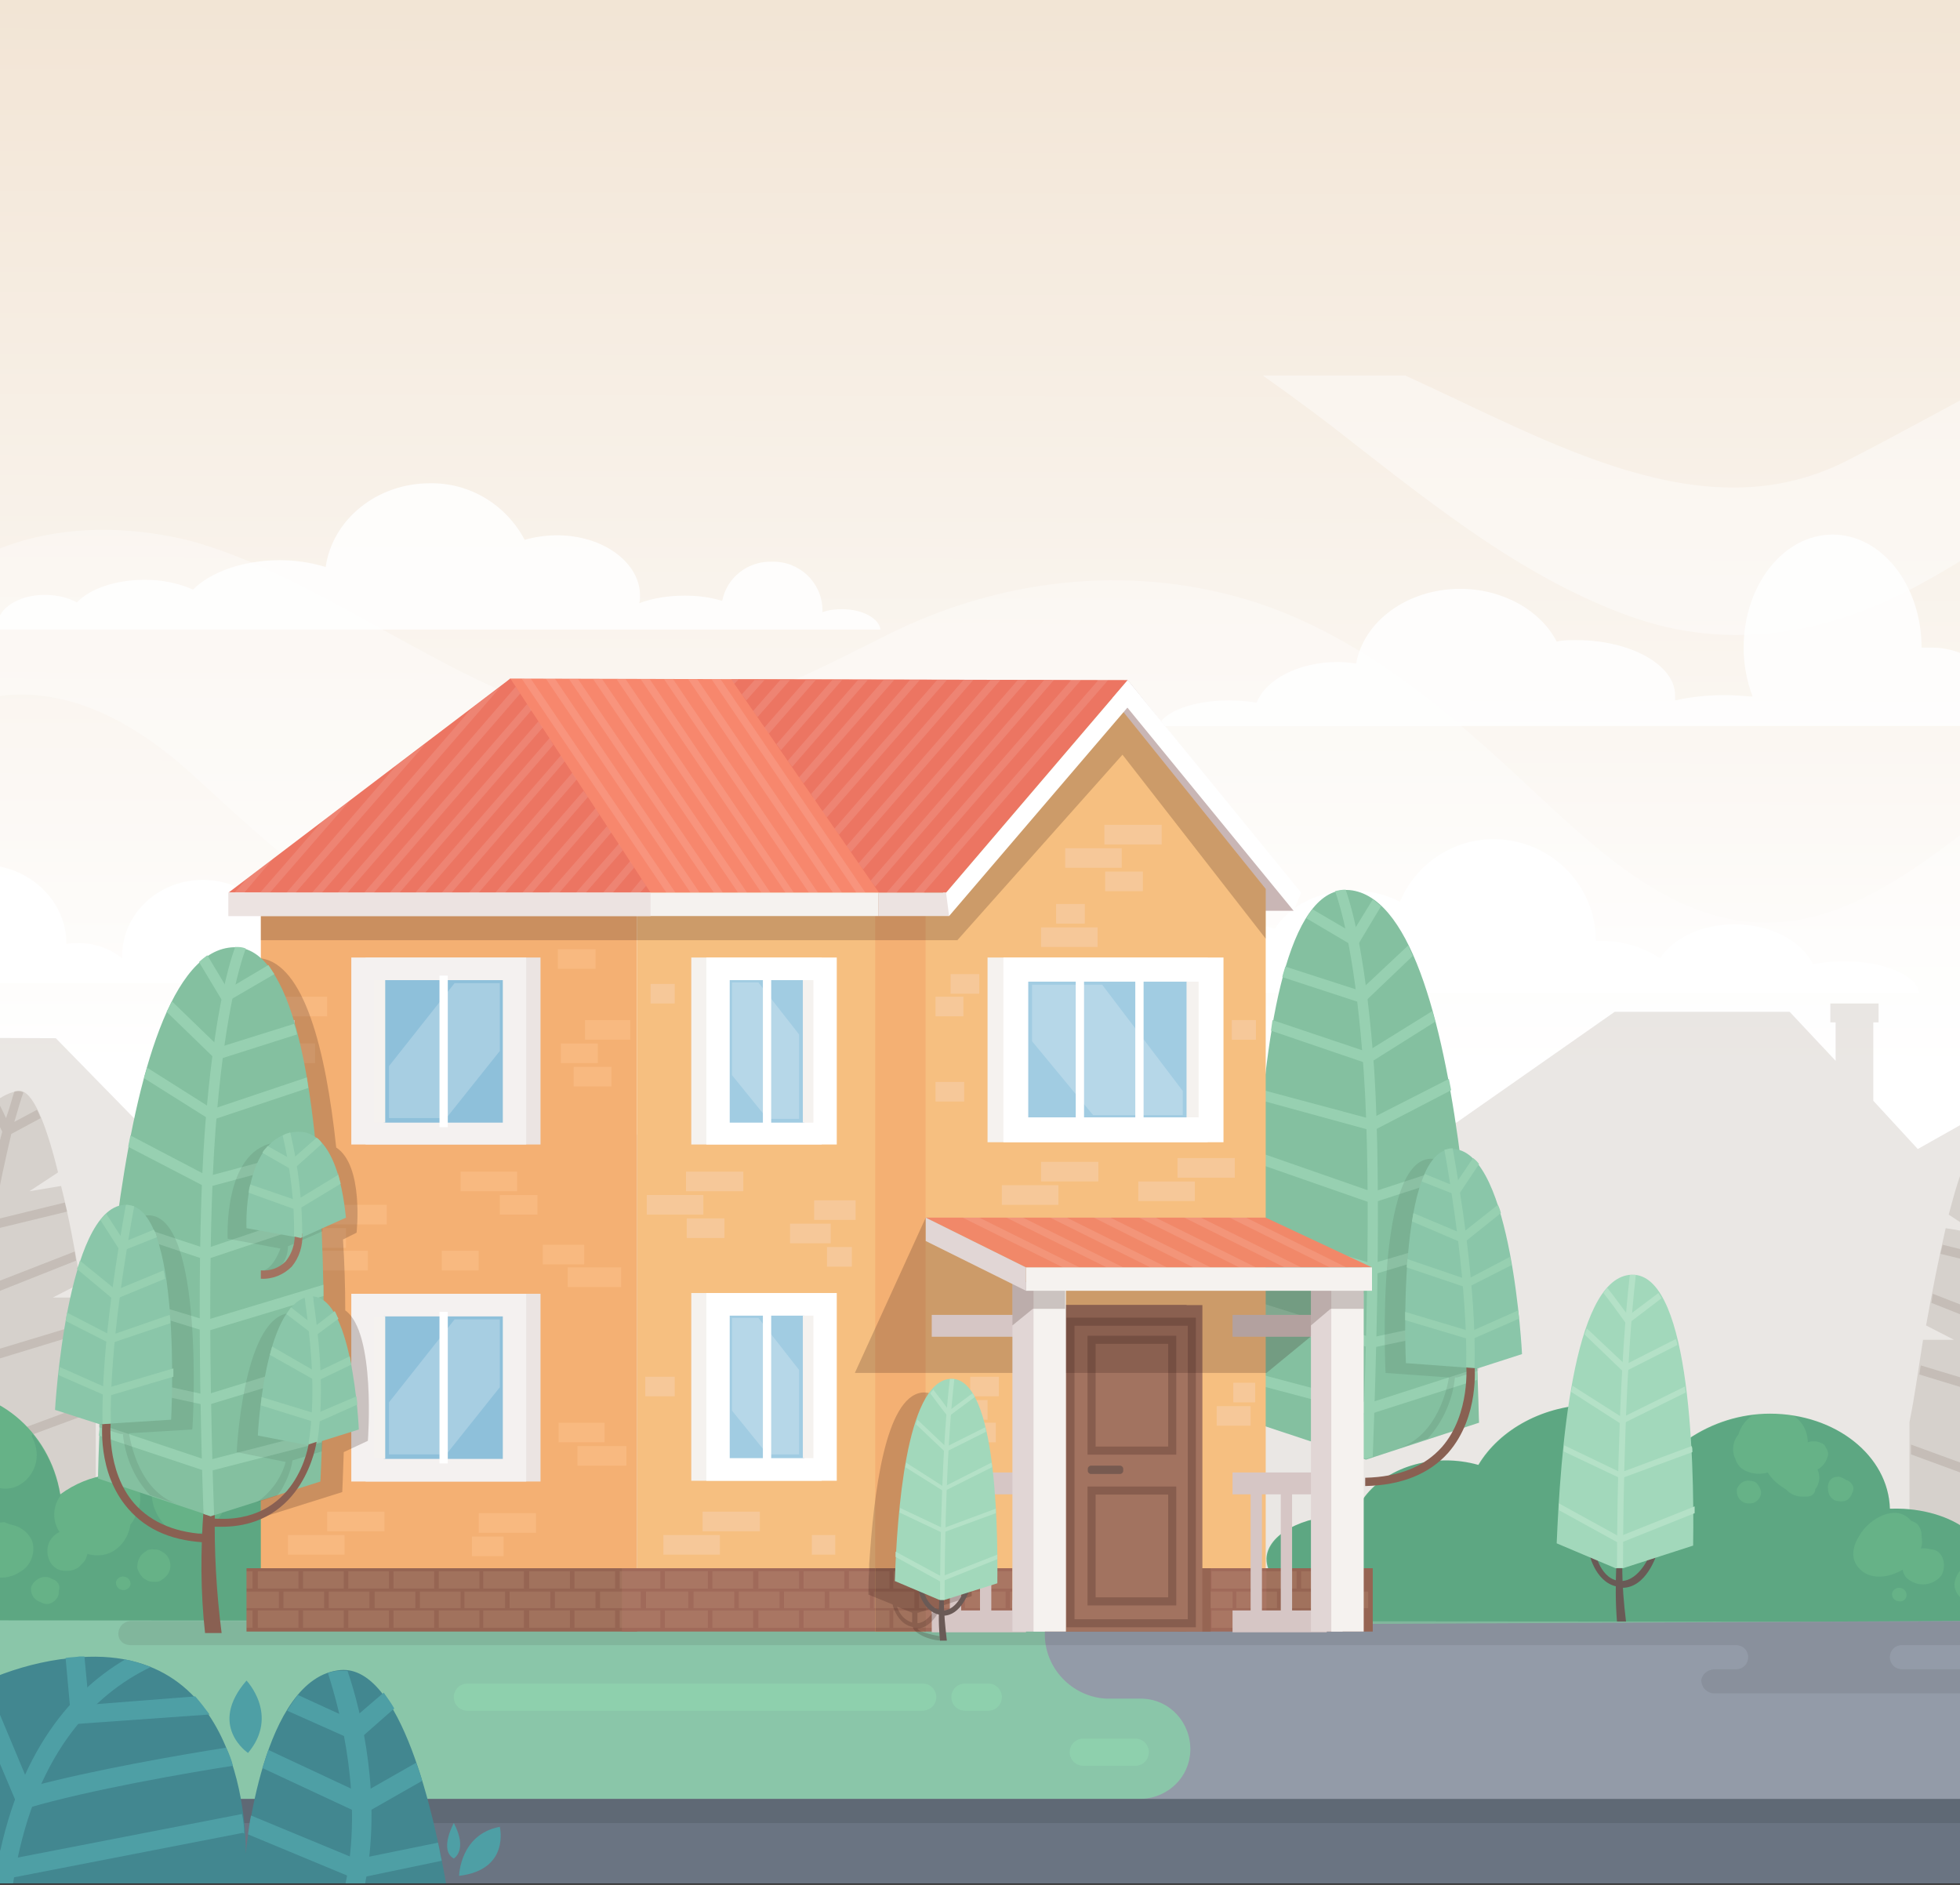 <?xml version="1.0" encoding="utf-8"?>
<!-- Generator: Adobe Illustrator 24.3.0, SVG Export Plug-In . SVG Version: 6.00 Build 0)  -->
<svg version="1.1" id="Layer_5" xmlns="http://www.w3.org/2000/svg" xmlns:xlink="http://www.w3.org/1999/xlink" x="0px" y="0px"
	 viewBox="0 0 260 250" style="enable-background:new 0 0 260 250;" xml:space="preserve">
<rect x="0" y="0" width="260" height="250" fill="#333333" stroke="none"/>
<style type="text/css">
	.st0{clip-path:url(#SVGID_2_);}
	.st1{fill:url(#SVGID_3_);}
	.st2{opacity:0.33;fill:#FFFFFF;enable-background:new    ;}
	.st3{opacity:0.4;fill:#FFFFFF;enable-background:new    ;}
	.st4{opacity:0.11;}
	.st5{fill:#3F210D;}
	.st6{opacity:0.11;fill:#3F210D;enable-background:new    ;}
	.st7{fill:#66B287;}
	.st8{opacity:0.11;fill:#155A5E;enable-background:new    ;}
	.st9{opacity:0.93;fill:#FFFFFF;enable-background:new    ;}
	.st10{opacity:0.83;fill:#FFFFFF;enable-background:new    ;}
	.st11{fill:#84C0A0;}
	.st12{fill:#97D0B1;}
	.st13{opacity:8.000000e-02;enable-background:new    ;}
	.st14{fill:#896052;}
	.st15{fill:#8AC6A9;}
	.st16{fill:#6A5A56;}
	.st17{fill:#A2D8BB;}
	.st18{fill:#B4E1C7;}
	.st19{fill:#939BA8;}
	.st20{fill:#5F6975;}
	.st21{fill:#6A7482;}
	.st22{fill:#C9B6B5;}
	.st23{fill:#3A3A3A;}
	.st24{fill:#F4B073;}
	.st25{fill:#F6BF80;}
	.st26{fill:#966553;}
	.st27{fill:#A06A5A;}
	.st28{fill:#F7876D;}
	.st29{fill:#EC7562;}
	.st30{fill:#936757;}
	.st31{fill:#A27360;}
	.st32{fill:#A27360;stroke:#875D4E;stroke-width:1.07;stroke-miterlimit:10;}
	.st33{fill:#775A50;}
	.st34{fill:#D6C6C5;}
	.st35{opacity:0.22;fill:#3A1D19;enable-background:new    ;}
	.st36{fill:#F5D7B0;}
	.st37{fill:#FFFFFF;}
	.st38{fill:#E1D6D5;}
	.st39{fill:#F18869;}
	.st40{fill:#F5F2EF;}
	.st41{fill:#ECE3E1;}
	.st42{fill:#A1CCE2;}
	.st43{fill:#EBE4E2;}
	.st44{fill:#F4F1F0;}
	.st45{fill:#8EC0DA;}
	.st46{opacity:0.11;fill:#FFFFFF;enable-background:new    ;}
	.st47{opacity:0.22;fill:#FFFFFF;enable-background:new    ;}
	.st48{fill:#F6C899;}
	.st49{fill:#F8B980;}
	.st50{fill:#ECE1D3;}
	.st51{opacity:0.23;fill:#3A1B08;enable-background:new    ;}
	.st52{fill:#428790;}
	.st53{fill:#4E9FA5;}
	.st54{fill:#8ED0AD;}
</style>
<g>
	<defs>
		<rect id="SVGID_1_" x="0" y="-0.2" width="260" height="250"/>
	</defs>
	<clipPath id="SVGID_2_">
		<use xlink:href="#SVGID_1_"  style="overflow:visible;"/>
	</clipPath>
	<g class="st0">
		
			<linearGradient id="SVGID_3_" gradientUnits="userSpaceOnUse" x1="151.136" y1="110.49" x2="151.556" y2="315.26" gradientTransform="matrix(1 0 0 -1 0 252)">
			<stop  offset="0" style="stop-color:#FFFFFF"/>
			<stop  offset="1" style="stop-color:#ECD9C2"/>
		</linearGradient>
		<rect x="-20.5" class="st1" width="343.3" height="250"/>
		<path class="st2" d="M312.8,85.7c-3.5-0.2-7.1,0.1-10.6,0.9c-4,0.9-7.9,2.3-11.6,4.1c-7.9,3.7-15.7,9.2-23.5,14.8
			c-6.9,4.9-13.4,10.7-21.2,14.2c-20.3,9.2-34-7.3-47.7-19.6c-9.7-8.7-20.2-16.8-32.9-20.6c-15.9-4.7-32.8-2.7-47.6,4.7
			c-11.2,5.6-24.1,12.6-37,11.3c-9.9-1-18.8-5.9-27.4-10.6c-9-4.9-17.9-10.3-27.8-13.1C16.1,69.4,5.7,69.6-3,74.1l-0.9,0.4L-4.7,75
			c-0.6,0.3-1.1,0.7-1.6,1c-5.7,3.9-10.4,9.2-13.5,15.4c-0.2,0.5-0.5,0.9-0.7,1.3v11.9c0.8-0.8,1.6-1.6,2.6-2.5
			c1.8-1.6,3.6-3.2,5.6-4.6c13.4-9.8,26.5-5.1,37.9,5.3c10.1,9.3,20.3,18.5,32.6,24.9c22.8,11.7,49.2,7.4,71-3.8
			c7.2-3.7,15-7.7,23.3-6.2s15.4,7.6,22,12.8l7.5,5.9c2.6,2,5.4,4.1,8.4,6.1c3.1,2.1,6.3,4.1,9.6,5.8c1.7,0.9,3.5,1.8,5.4,2.6
			c27.5,11.6,53.4-3.3,71.6-23.8c1.7-1.9,3.3-3.9,4.9-5.7l4.5-5.4c1.5-1.7,2.9-3.4,4.2-4.9s2.7-3.1,4-4.5s2.6-2.7,3.9-3.9
			s2.6-2.3,3.9-3.3c1.2-1,2.5-1.9,3.8-2.7c1.2-0.8,2.4-1.4,3.7-2.1c1.2-0.6,2.4-1,3.6-1.4c3-0.9,6.1-1.4,9.2-1.4V88
			c-0.6-0.2-1.2-0.5-1.8-0.7C318.4,86.4,315.6,85.9,312.8,85.7z"/>
		<path class="st3" d="M216.1,81.7c13.5,4.9,27.2,2.3,39.5-4.7c1.3-0.7,2.6-1.5,3.8-2.2c12.4-7.6,23.8-16.8,35.7-25.1h-28.7
			l-2.2,1.2c-6.5,3.4-12.9,7-19.4,10.3c-18.9,9.5-39.1-2.6-58.4-11.4h-18.9c4.1,2.9,8.2,5.9,12.2,9.1
			C190.9,67.6,202.5,76.8,216.1,81.7z"/>
		<g class="st4">
			<path class="st5" d="M301.9,146.4l-5.2-5.1h-22.6l-19.7,11.1l-5.9-6.4v-10.4h0.7v-2.5h-6.4v2.5h0.7v5.1l-6.1-6.5h-23.2l-21,14.7
				l-172.4,2.5L7.4,137.7l-27.9-0.1V250h343.3V127c-5.2-0.3-11.9-0.4-11.9-0.4L301.9,146.4z"/>
		</g>
		<path class="st6" d="M7,172.1l3.7-1.9c-0.8-4.6-1.6-9-2.6-12.9l-4.2,0.7l3.8-2.5c-1.6-6.5-3.4-11-5.2-10.8s-3.8,1.6-5.5,3.8
			l0.6,2.3l-1.6-0.8c-2.2,3.7-3.9,7.7-5.2,11.8l1.9,1.7h-2.4c-0.8,2.5-1.5,5.2-2.2,7.9l4.1,1.6l-4.7,0.9c-1,4-1.8,7.9-2.5,11.5
			l4.4,0.9l-4.8,1c-1.3,7.1-2,12.2-2,12.2l16.9,2.9l13.2-1.8V183c-0.7-3.5-1.1-7.2-1.7-10.9H7z"/>
		<path class="st6" d="M-2.4,180.9l14.1-4.3c-0.1-0.4-0.1-0.8-0.2-1.2l-13.9,4.2c0-2.7,0.2-5.2,0.4-7.6l12.1-4.8
			c-0.1-0.4-0.1-0.8-0.2-1.2l-11.8,4.6c0.2-2.7,0.5-5.2,0.9-7.5l9.9-2.4c-0.1-0.4-0.2-0.8-0.3-1.2l-9.4,2.3
			c0.7-4.6,1.6-8.4,2.3-11.4l3.9-2.1c-0.2-0.4-0.3-0.8-0.5-1.1l-3,1.6c0.5-1.7,0.9-3.1,1.2-3.9c-0.2-0.1-0.5-0.2-0.7-0.2
			c-0.2,0-0.4,0-0.5,0.1c-0.3,0.9-0.6,2.1-1.1,3.5c-0.4-0.9-0.9-1.8-1.2-2.5c-0.4,0.3-0.7,0.5-1,0.8c0.3,0.7,0.9,1.9,1.7,3.5
			c-0.8,2.9-1.6,6.6-2.3,11l-4.6-6c-0.2,0.4-0.4,0.9-0.6,1.3l4.9,6.4c-0.3,2.4-0.7,4.9-0.9,7.6l-7.1-5.1c-0.1,0.4-0.2,0.8-0.4,1.3
			l7.4,5.3c-0.2,2.5-0.3,5.1-0.4,7.8l-9.5-3.2c-0.1,0.4-0.2,0.8-0.3,1.2l9.8,3.3c0,3.4,0.1,6.9,0.3,10.6l-12.6-1.6
			c-0.1,0.4-0.1,0.8-0.2,1.2l12.9,1.6c0.2,2.6,0.5,5.2,0.9,7.9l1.2-0.2c-0.4-2.7-0.6-5.3-0.8-7.9l14.6-5.4v-1.3L-2,191.3
			C-2.2,187.7-2.4,184.2-2.4,180.9z"/>
		<path class="st6" d="M276.9,191.9l4.4-0.9c-0.7-3.6-1.5-7.5-2.5-11.5l-4.7-0.9l4.1-1.6c-0.7-2.6-1.4-5.4-2.2-7.9h-2.5l1.9-1.7
			c-1.3-4.1-3-8.1-5.2-11.8l-1.6,0.9l0.6-2.3c-1.7-2.3-3.5-3.7-5.4-3.9s-3.6,4.3-5.3,10.8l3.8,2.5l-4.2-0.7
			c-0.9,3.9-1.8,8.4-2.6,12.9l3.7,1.9h-4.1c-0.6,3.7-1.1,7.5-1.8,10.9v17.4l13.3,1.9l17-2.9c0,0-0.7-5.1-2-12.2L276.9,191.9z"/>
		<path class="st6" d="M269.5,197.2c0.3-3.7,0.4-7.2,0.4-10.6l9.8-3.3c-0.1-0.4-0.2-0.8-0.3-1.2l-9.5,3.2c-0.1-2.7-0.2-5.3-0.4-7.8
			l7.4-5.3c-0.1-0.4-0.2-0.8-0.4-1.3l-7.1,5.1c-0.2-2.7-0.5-5.2-0.9-7.6l4.9-6.4c-0.2-0.4-0.4-0.9-0.5-1.3l-4.6,6
			c-0.7-4.4-1.5-8.1-2.3-11c0.8-1.6,1.3-2.7,1.7-3.5c-0.3-0.3-0.6-0.6-1-0.8c-0.3,0.6-0.7,1.5-1.2,2.5c-0.4-1.5-0.8-2.7-1.1-3.5
			c-0.2,0-0.4-0.1-0.5-0.1c-0.3,0-0.5,0-0.7,0.2c0.3,0.9,0.7,2.2,1.2,3.9l-3-1.6c-0.2,0.3-0.3,0.7-0.5,1.1l3.9,2.1
			c0.8,3,1.6,6.8,2.3,11.4l-9.4-2.3l-0.3,1.2l9.9,2.4c0.3,2.3,0.6,4.8,0.9,7.5l-11.8-4.6c-0.1,0.4-0.1,0.8-0.2,1.2l12.1,4.8
			c0.2,2.4,0.3,5,0.4,7.7l-13.9-4.2c-0.1,0.4-0.1,0.8-0.2,1.2l14.1,4.3c0,3.3-0.2,6.8-0.4,10.4l-14.8-5.4v1.3l14.7,5.4
			c-0.2,2.6-0.4,5.2-0.8,7.9l1.2,0.2c0.4-2.7,0.7-5.3,0.9-7.9l12.9-1.6c-0.1-0.4-0.1-0.8-0.2-1.2L269.5,197.2z"/>
		<path class="st7" d="M279.1,183c-10.2,0-18.7,7-18.9,15.5c0,1.5,0.2,3,0.7,4.4c-2.2-1.7-5.8-2.9-9.9-2.8h-0.3
			c-0.2-7-7.2-12.6-15.9-12.6c-3.9,0-7.7,1.2-10.9,3.4c-3.4-3.1-7.8-4.7-12.4-4.6c-6.7,0-12.6,3.3-15.4,8c-1.4-0.4-2.9-0.6-4.3-0.6
			c-5.8,0-10.7,3.1-12.1,7.3c-0.4,0-0.8-0.1-1.3,0c-5.7,0-10.3,2.6-10.4,5.7c-0.1,3.8,6.6,7.7,9.6,8.8c3,0.9,6.1,1.3,9.1,1.4
			c19.8,1.1,39.6,1.9,59.5,2.5c8.9,0.2,17.7,0.4,26.6,0.6l21.2,0.4v-30.8C290.3,185.2,284.8,182.9,279.1,183z"/>
		<path class="st8" d="M279.1,183c-10.2,0-18.7,7-18.9,15.5c0,1.5,0.2,3,0.7,4.4c-2.2-1.7-5.8-2.9-9.9-2.8h-0.3
			c-0.2-6.2-5.6-11.2-12.8-12.3c1.2,0.7,1.9,2.1,1.9,3.5c0.6-0.2,1.2-0.2,1.8,0.1c0.3,0.1,0.5,0.3,0.6,0.6c0.3,0.4,0.4,0.9,0.2,1.3
			c-0.2,0.7-0.7,1.3-1.3,1.6c0.2,0.5,0.3,1,0.2,1.5c-0.1,0.4-0.2,0.8-0.5,1.1c0,0.4-0.2,0.7-0.6,0.9c-0.3,0.1-0.5,0.1-0.8,0.1
			c-0.1,0-0.2,0-0.3,0c-0.8,0-1.6-0.3-2.1-0.9c-1-0.6-1.9-1.3-2.5-2.3c-1,0.3-2,0.2-2.9-0.2c-0.7-0.3-1.2-0.9-1.4-1.6
			c-0.4-0.8-0.4-1.8,0-2.6c0.1-0.2,0.2-0.4,0.4-0.6c0.3-1.1,1-2,1.9-2.6c-3.1,0.4-6,1.5-8.5,3.2c-3.4-3.1-7.8-4.7-12.4-4.6
			c-6.7,0-12.6,3.3-15.4,8c-1.4-0.4-2.9-0.6-4.3-0.6c-5.8,0-10.7,3.1-12.1,7.3c-0.4,0-0.8-0.1-1.3,0c-5.7,0-10.3,2.6-10.4,5.7
			c-0.1,3.8,6.6,7.7,9.6,8.8c3,0.9,6.1,1.3,9.1,1.4c19.8,1.1,39.6,1.9,59.5,2.5c8.9,0.2,17.7,0.4,26.6,0.6l21.2,0.4v-30.8
			C290.3,185.2,284.8,182.9,279.1,183z M231.8,199.4c-0.9-0.1-1.5-0.9-1.4-1.8c0-0.1,0-0.2,0.1-0.3c0.3-0.6,0.9-1,1.6-0.9
			c0.3,0,0.7,0.1,0.9,0.3c0.3,0.3,0.5,0.7,0.6,1.1c0.1,0.8-0.6,1.6-1.4,1.6C232,199.4,231.9,199.4,231.8,199.4L231.8,199.4z
			 M282,187c0.1-0.3,0.3-0.5,0.5-0.7c0.9-0.5,2-0.3,2.6,0.6c0.1,0.1,0.1,0.3,0.2,0.4l0.1,0.4c0.9-0.7,2-1,3.1-0.8
			c0.9,0.2,1.6,0.8,1.8,1.7c1.1,1.7,0.7,4-0.9,5.2c-2.3,1.8-6.3,0.4-6.2-2.7c0-0.2,0-0.4,0.1-0.6c-0.7,0-1.4-0.4-1.8-0.9
			C281,188.7,281.2,187.6,282,187L282,187z M267,188.2c1.8-2,5.5-2.7,7.6-1.1c3.2,1.6,3.7,4.7,2.6,7.6l0-0.1c0.8-0.7,2-0.9,3-0.5
			c0.3,0.1,0.5,0.3,0.7,0.5l0.2,0.1c2.3,1.8,0.4,5-2,5.5c-1.5,0.3-3-0.6-3.3-2.1c-0.1-0.3-0.1-0.6-0.1-0.9c-2.2,2.7-5.7,4.2-9,1.8
			C263.3,196.6,264.5,191,267,188.2L267,188.2z M245.7,198c-0.1,0.3-0.2,0.5-0.4,0.7l0,0c-0.3,0.4-0.9,0.5-1.4,0.4
			c-0.3,0-0.6-0.1-0.8-0.3c-0.4-0.3-0.6-0.8-0.6-1.3c-0.1-0.5,0.1-1.1,0.5-1.4c0.3-0.2,0.8-0.3,1.1-0.2c0.3,0.1,0.5,0.2,0.8,0.4
			c0.4,0.1,0.7,0.4,0.9,0.8C245.9,197.3,245.9,197.7,245.7,198L245.7,198z M252.1,212.4L252.1,212.4c-0.6,0-1-0.3-1.1-0.8
			c-0.1-0.5,0.3-0.9,0.8-1c0,0,0,0,0,0h0.1c0.5,0,0.9,0.3,1,0.8C253,211.9,252.6,212.4,252.1,212.4
			C252.1,212.4,252.1,212.4,252.1,212.4L252.1,212.4z M257.5,209c-1,1.2-2.7,1.5-4,0.7c-0.6-0.3-1-0.8-1.1-1.5l-0.2,0.1
			c-1.6,0.9-3.9,1.3-5.4-0.1s-1-3.2-0.1-4.6c1.2-2.1,4.8-4.3,6.8-1.9c0.3,0.1,0.7,0.3,0.9,0.5c0.3,0.4,0.5,0.9,0.5,1.4
			c0,0,0,0.1,0,0.1c0.1,0.6,0.1,1.2-0.1,1.7c0.5-0.1,0.9,0,1.4,0.1C257.8,205.6,258.3,207.7,257.5,209L257.5,209z M263,212.4
			c-1.3,0.6-2.9,0-3.5-1.3c-0.2-0.4-0.3-0.8-0.2-1.2c0.2-1.3,1.2-2.4,2.5-2.6c0.3-0.3,0.7-0.3,1-0.2c1,0.5,1.8,1.5,1.9,2.6
			C264.7,210.9,264.1,212,263,212.4L263,212.4z M261.9,202.9c0.2-1.2,1.3-2.1,2.5-1.9c0.1,0,0.2,0,0.2,0c0.8,0.1,1.5,0.8,1.5,1.6
			c0,0.9-0.5,1.8-1.4,2.1C263.4,205.3,261.7,204.5,261.9,202.9L261.9,202.9z M266.2,207.5L266.2,207.5c-0.6,0-1-0.3-1.1-0.8
			c-0.1-0.5,0.3-0.9,0.8-1c0,0,0,0,0,0h0.1c0.5,0,0.9,0.3,1,0.8C267.1,206.9,266.8,207.4,266.2,207.5L266.2,207.5z M274,212.5
			c-0.1,0.3-0.3,0.5-0.5,0.7c-0.3,0.5-0.8,0.9-1.4,1.1c-1.2,0.4-2.5,0-3.2-1v-0.1c-0.4,0-0.7-0.2-0.7-0.6c-0.3-1.6,0.8-3.1,2.4-3.4
			c0.3,0,0.5-0.1,0.8,0c0.6,0,1.1,0.3,1.5,0.7c0.4,0,0.7,0.2,0.9,0.5c0.6,0.3,0.9,1.2,0.5,1.8C274.2,212.3,274.1,212.4,274,212.5
			L274,212.5z M274.9,206.6c-1.2,1.4-3.3,1.6-4.8,0.6c-0.7-0.5-1.2-1.4-1.1-2.3c-0.1-1.4,0.8-2.7,2.1-3.3c1.3-0.9,3-0.7,4,0.5
			c0.8,0.8,1.1,2,0.6,3C275.5,205.6,275.3,206.2,274.9,206.6L274.9,206.6z M289.5,208.5c-1.1,2.8-4.2,4.3-7.1,3.4
			c-1.1-0.3-2.1-1-2.8-1.9l-0.1,0.1c-1,0.8-2.5,0.7-3.3-0.3c-0.1-0.1-0.1-0.1-0.2-0.2c-0.6-0.7-0.4-1.7,0.3-2.3
			c0.1-0.1,0.3-0.2,0.4-0.2c0.7-0.3,1.4-0.4,2.1-0.3h0.1c0.7-4.5,6.5-9.3,9.6-4.9c0.1,0.1,0.2,0.3,0.3,0.5
			C290.6,203.7,290.4,206.5,289.5,208.5L289.5,208.5z M291.5,197.8c-0.4,0.9-1.3,1.4-2.3,1.4c-1.1-0.2-1.8-1.2-1.6-2.3
			c0-0.2,0.1-0.4,0.2-0.5c0.5-1.1,1.8-1.6,2.9-1.1c0.3,0.1,0.5,0.3,0.7,0.5c0.1,0.2,0.2,0.3,0.2,0.5
			C291.8,196.8,291.8,197.4,291.5,197.8L291.5,197.8z"/>
		<path class="st7" d="M54.8,216.2c5.1,0,10.2,0,15.3-0.1c2.1,0.1,4.2-0.2,6.1-0.9c6.9-2.9,7.3-12.2-1.7-11.3
			c-1.5,0.1-2.9,0.6-4.1,1.4c-0.8-4.2-6.8-6.9-13.7-6.2c-2.9,0.3-5.7,1.2-8.2,2.8c0.1-1,0.1-2,0-3c-0.9-8.3-7.7-14.4-15.3-13.6
			c-6,0.6-10.6,5.3-11.9,11.3c-2.2-0.9-4.6-1.3-6.9-1c-2.3,0.3-4.5,1.2-6.4,2.6c-1.4-8.5-8.7-14.5-16.8-13.7
			c-5.1,0.6-9.6,3.8-11.8,8.5v22.9h18.3L54.8,216.2z"/>
		<path class="st8" d="M54.8,216.2c5.1,0,10.2,0,15.3-0.1c2.1,0.1,4.2-0.2,6.1-0.9c6.9-2.9,7.3-12.2-1.7-11.3
			c-1.5,0.1-2.9,0.6-4.1,1.4c-0.8-4.2-6.8-6.9-13.7-6.2c-2.9,0.3-5.7,1.2-8.2,2.8c0.1-1,0.1-2,0-3c-0.9-8.3-7.7-14.4-15.3-13.6
			c-3.2,0.3-6.1,1.8-8.2,4.2c1.2-0.2,2.5,0.3,3.2,1.3c0.3,0.4,0.6,0.9,0.9,1.4c1.1,1.4,1.5,3.3,1.1,5.1l0,0c0.1,2-0.7,3.9-2.2,5.2
			c-1.9,1.6-4.7,1.4-6.3-0.4c-1.4-1.6-1.9-3.7-1.4-5.8c-1-0.3-2-0.5-3-0.6c0.4,0.4,0.8,0.8,1,1.4c0.5,1.2,0.4,2.6-0.2,3.7
			c-0.2,0.5-0.4,0.9-0.7,1.3l-0.1,0.1c-0.2,1.3-0.8,2.4-1.8,3.2c-1.1,0.9-2.6,1.1-3.9,0.7c-0.1,0.4-0.2,0.7-0.5,1.1
			c-0.2,0.2-0.4,0.4-0.6,0.6c-0.2,0.2-0.5,0.3-0.7,0.4c-0.6,0.2-1.4,0.2-2,0c-0.9-0.4-1.4-1.2-1.5-2.2c-0.1-1,0.3-1.9,1.1-2.5
			c0.1-0.1,0.3-0.2,0.5-0.3c-1-1.5-0.9-3.4,0.1-4.8l0,0c-0.5-3-1.7-5.8-3.7-8.2c0,0.1-0.1,0.2-0.1,0.3c0.3,0.5,0.5,1.1,0.6,1.7
			c0.4,2.2-0.9,4.4-3,5.1c-2.2,0.6-4.5-0.7-5.2-2.9c0-0.1-0.1-0.3-0.1-0.4c-1.5-0.2-2.8-0.9-3.9-2c-0.7-1-0.5-2.3,0.5-3
			c0.2-0.1,0.4-0.2,0.6-0.3c0.3-1,0.9-1.9,1.7-2.6c0.4-0.4,0.9-0.7,1.4-0.9c-1.8-0.6-3.8-0.7-5.7-0.5c-5.1,0.6-9.6,3.8-11.8,8.5
			v22.9h18.3L54.8,216.2z M18.7,206.3c0.2-0.2,0.4-0.4,0.6-0.5c0.2-0.2,0.5-0.3,0.8-0.3h0.1c0.4,0,0.8,0,1.1,0.2l0.5,0.3
			c0.9,0.7,1.1,2.1,0.3,3c-0.2,0.2-0.4,0.4-0.6,0.5c-0.2,0.2-0.5,0.3-0.8,0.3h-0.1c-0.4,0-0.8,0-1.1-0.2l-0.5-0.3
			c-0.4-0.4-0.7-0.9-0.8-1.4C18.2,207.3,18.4,206.7,18.7,206.3z M16.2,209.1L16.2,209.1c0.6,0,1,0.3,1.1,0.8c0.1,0.5-0.3,0.9-0.8,1
			h-0.1c-0.5,0-0.9-0.3-1-0.8C15.3,209.6,15.7,209.2,16.2,209.1C16.2,209.1,16.2,209.1,16.2,209.1L16.2,209.1z M5.1,209.4
			c0.5-0.3,1.1-0.3,1.6-0.1l0.1,0.1c0.1,0,0.2,0.1,0.3,0.1c0.3,0.1,0.6,0.4,0.7,0.7c0.1,0.2,0.1,0.5,0,0.8c0,0.3,0,0.6-0.2,0.9
			c-0.5,0.8-1.4,1.1-2.2,0.6c-0.3-0.1-0.5-0.2-0.7-0.4c-0.4-0.3-0.6-0.9-0.6-1.4C4.2,210.1,4.6,209.7,5.1,209.4L5.1,209.4z
			 M1.8,202.3c1.1,0.3,2.1,1.1,2.5,2.2c0.4,1.5-0.2,3.1-1.5,3.9l-0.2,0.1c-0.3,0.2-0.6,0.4-1,0.5c-1.1,0.4-2.2,0.3-3.2-0.2
			c-1.1-0.6-1.8-1.7-1.8-2.9c0-2.2,1.8-4,4-4C1,202.1,1.4,202.2,1.8,202.3L1.8,202.3z M-8.1,205.2c-0.1,0.3-0.2,0.6-0.3,0.9
			c0,0,0,0.1-0.1,0.1c-0.3,0.8-0.9,1.5-1.5,2c-2.3,1.9-6.4,2.3-7.9-0.8c-1.2-2.6,0.4-5.8,3-6.8c1.4-0.5,2.8-0.4,4.1,0.2
			c0.6-1.7,2.1-2.9,3.9-3.1c1.4-0.1,2.7,0.6,3.3,1.9c0,0.1,0.1,0.2,0.1,0.2c0.5,1.1,0.4,2.5-0.3,3.5C-4.7,204.9-6.4,205.6-8.1,205.2
			L-8.1,205.2z M-2.7,211.6l-0.1,0.1c-0.4,0.4-0.8,0.6-1.4,0.7c-0.6,0.1-1.1-0.1-1.6-0.4c-0.2-0.2-0.4-0.4-0.5-0.6
			c-0.2-0.2-0.3-0.5-0.3-0.8c0-0.4,0-0.8,0.2-1.1c0.1-0.2,0.2-0.3,0.3-0.5c0.2-0.3,0.5-0.5,0.9-0.6c0.2-0.1,0.4-0.1,0.6-0.1
			c0.4,0,0.8,0,1.1,0.2l0.5,0.3c0.4,0.3,0.7,0.8,0.8,1.4C-2.2,210.6-2.4,211.1-2.7,211.6L-2.7,211.6z"/>
		<path class="st9" d="M59.9,130.3c0-2.9-3.1-5.2-7-5.2c-2.9,0-5.5,1.4-6.5,3.3c-1.9-1.1-4-1.6-6.2-1.6c-0.9,0-1.7,0.1-2.6,0.2v-0.2
			c0-5.6-4.8-10.1-10.7-10.1s-10.7,4.5-10.7,10.1c0,0.1,0,0.2,0,0.3c-1.8-1.4-3.9-2.1-6.1-2c-0.4,0-0.9,0-1.3,0.1v-0.1
			c0-5.7-5-10.4-11.2-10.4c-5.9,0-10.8,4.3-11.1,9.7c-1.1-0.4-2.2-0.6-3.3-0.6c-1.3,0-2.6,0.3-3.8,0.8v5.8h80.4V130.3z"/>
		<path class="st9" d="M244.7,127.5c-1.4,0-2.8,0.1-4.2,0.4c-1.5-3.1-5.6-5.3-10.4-5.3c-4.4,0-8.1,1.8-9.9,4.5
			c-2.4-1.6-5.3-2.4-8.2-2.3h-0.3c0-7.5-6.1-13.5-13.6-13.5c-5.4,0-10.3,3.3-12.4,8.3c-1.9-1-4.1-1.5-6.3-1.5
			c-4.5,0-8.4,2.1-10.3,5.1c-1.1-0.4-2.3-0.6-3.6-0.6c-4.3,0-7.9,2.3-8.8,5.4c-1.2-0.4-2.4-0.6-3.7-0.6c-4.1,0-7.4,1.8-7.4,4.1
			c0,0.1,0,0.1,0,0.2h109C254.3,129.4,250,127.5,244.7,127.5z"/>
		<path class="st10" d="M111.7,80.8c-0.9,0-1.8,0.1-2.6,0.4c0-0.1,0-0.3,0-0.4c-0.1-3.6-3.1-6.4-6.7-6.3c-3.2-0.1-6,2.1-6.6,5.2
			c-1.6-0.5-3.3-0.7-5-0.7c-2,0-4.1,0.3-6,1c0.1-0.3,0.1-0.7,0.1-1c0-4.4-4.9-8-11-8c-1.4,0-2.9,0.2-4.3,0.6
			c-2.5-4.7-7.3-7.6-12.6-7.5c-7,0-12.9,4.8-13.8,11.1c-2-0.6-4-0.9-6.1-0.9c-4.9,0-9.2,1.6-11.5,3.9c-2-0.9-4.2-1.3-6.4-1.3
			c-3.9,0-7.3,1.2-9,3c-1.3-0.7-2.8-1-4.3-1c-3.4,0-6.2,1.8-6.2,3.9c0,0.2,0,0.5,0.1,0.7h117C116.6,82,114.4,80.8,111.7,80.8z"/>
		<path class="st10" d="M288.3,89.4c-0.9,0-1.7,0.1-2.5,0.3c-1.9-2.8-6.1-4.8-11.1-4.8c-4.7,0-8.8,1.8-10.8,4.4
			c-2-2.2-4.9-3.5-7.9-3.4c-0.4,0-0.7,0-1.1,0l0,0c0-8.3-5.3-15-11.8-15s-11.8,6.7-11.8,15c0,2.2,0.4,4.4,1.2,6.5
			c-1.2-0.1-2.5-0.2-3.7-0.2c-2.2,0-4.4,0.2-6.6,0.7c0-0.2,0-0.5,0-0.7c0-4-5.9-7.3-13.1-7.3c-0.9,0-1.8,0-2.6,0.2
			c-2.1-4.1-7.1-7-12.8-7c-7,0-12.8,4.3-13.8,9.9c-0.8-0.1-1.6-0.2-2.4-0.2c-5.2,0-9.6,2.3-10.8,5.4c-1.2-0.2-2.5-0.3-3.7-0.3
			c-4.7,0-8.7,1.5-9.3,3.4h110.2l0,0l0,0h31.9c0.4-0.6,0.6-1.2,0.6-1.8C296.1,91.7,292.6,89.4,288.3,89.4z"/>
		<path class="st11" d="M179.4,118.1c-16.2-2.5-12.7,70.7-12.7,70.7l14.5,4.8l15-4.9C196.1,188.6,195.6,120.7,179.4,118.1z"/>
		<path class="st12" d="M178.5,118c-0.5,0-1,0.1-1.4,0.2c1,2.8,2.8,9.6,3.8,23.9c1.1,15.8,0.2,40.5-0.2,51.2l0.5,0.2l0.9-0.3
			c0.4-10.8,1.2-35.4,0.2-51.2C181.3,128,179.6,121.1,178.5,118z"/>
		<path class="st12" d="M180.4,131.4l-9.9-3.2c-0.1,0.4-0.3,0.9-0.4,1.4l10.7,3.5l6.6-6.3c-0.2-0.5-0.4-0.9-0.6-1.4L180.4,131.4z"/>
		<path class="st12" d="M181.9,177.4l-15.6-4.9c0,0.5,0,1,0,1.5l15.5,4.8l13.9-2.9c0-0.5,0-1-0.1-1.4L181.9,177.4z"/>
		<path class="st12" d="M179.4,123.7l-5.3-3.1c-0.3,0.4-0.6,0.8-0.8,1.2l6.6,3.9l3.3-5.5c-0.4-0.3-0.7-0.6-1.1-0.9L179.4,123.7z"/>
		<path class="st12" d="M181.6,186.1l-15.1-4c0,0.5,0,1,0,1.5l15.1,4L196,183c0-0.5,0-1-0.1-1.5L181.6,186.1z"/>
		<path class="st12" d="M182.1,158.1l-15.2-5.3l-0.1,1.5l15.2,5.3l0.2-0.1l11.7-3.8l-0.2-1.4L182.1,158.1z"/>
		<path class="st12" d="M181.3,139.5l-12.5-4.2l-0.2,1.4l12.9,4.4l8.9-5.6l-0.4-1.4L181.3,139.5z"/>
		<path class="st12" d="M182,167.6l-15.5-4.8c0,0.5,0,1,0,1.5l15.5,4.8l13-3.9l-0.1-1.4L182,167.6z"/>
		<path class="st12" d="M181.8,148.4l-14.2-3.8l-0.1,1.4l14.6,4l10.4-5.4c-0.1-0.5-0.2-1-0.3-1.5L181.8,148.4z"/>
		<path class="st13" d="M195.9,178.3L195.9,178.3c0-0.5,0-0.9-0.1-1.4c0,0,0,0,0-0.1c-0.1-1.4-0.1-2.8-0.2-4.4l0,0
			c0-0.5,0-1-0.1-1.5h0.1c0-0.5,0-1.1,0-1.6l0,0c-0.3-1.7-0.4-3.3-0.5-5h-0.1c-0.1-0.6-0.1-1.1-0.2-1.7l0,0
			c-0.1-1.8-0.3-3.5-0.6-5.3l0,0c-1.1-2.1-2.4-3.5-4.1-3.6c-7.8-0.6-6.3,28.4-6.3,28.4l8.4,0.6c-0.2,1.4-1.5,7.5-6.4,9.3l3.6-1.2
			c2-2.2,3.3-5.1,3.6-8.1h0.3l2.8-0.9l0,0c0-0.7,0-1.5,0-2.4h0.1C195.9,179.2,195.9,178.8,195.9,178.3z"/>
		<path class="st14" d="M194.5,180.9c0,0.1,0.6,6.6-3.2,11c-2.3,2.6-5.7,4-10.2,4.1v1.1c4.8-0.1,8.5-1.6,11-4.4
			c4.2-4.8,3.5-11.5,3.5-11.8L194.5,180.9z"/>
		<path class="st15" d="M192.9,152.4c-7.8-0.6-6.4,28.4-6.4,28.4l9.5,0.7l5.9-1.9C201.9,179.6,200.6,153,192.9,152.4z"/>
		<path class="st12" d="M191.6,152.5c0.9,4.9,3.1,18.6,2.9,28.8l1.1,0.1c0.3-10.3-2-24.1-2.9-29.1
			C192.3,152.3,192,152.4,191.6,152.5z"/>
		<path class="st12" d="M195.1,176.6l-8.7-2.6c0,0.4,0,0.8,0,1.1l8.7,2.6l6.4-2.8c0-0.4-0.1-0.7-0.1-1.1L195.1,176.6z"/>
		<path class="st12" d="M194.6,169.7l-7.9-2.7c0,0.4-0.1,0.7-0.1,1.1l8,2.7l5.9-3c-0.1-0.4-0.1-0.7-0.2-1.1L194.6,169.7z"/>
		<path class="st12" d="M192.9,157.3l-3.9-1.6c-0.1,0.3-0.3,0.6-0.4,1l4.8,1.9l2.8-4.2c-0.2-0.3-0.5-0.6-0.8-0.8L192.9,157.3z"/>
		<path class="st12" d="M193.9,163.6l-6.4-2.7c-0.1,0.4-0.1,0.7-0.2,1.1l6.8,2.9l5-4c-0.1-0.4-0.2-0.7-0.4-1.1L193.9,163.6z"/>
		<g>
			<path class="st16" d="M215,209.7L215,209.7c-2.7-0.1-3.4-3.8-3.4-3.9h-0.4h-0.4c0,0.5,1,4.5,4.2,4.7c0,0,0.1,0.1,0.2,0.1
				c3.2,0,4.5-4.3,4.6-4.5l-0.8-0.2C219,205.9,217.6,209.7,215,209.7z"/>
			<path class="st16" d="M215.2,207.8v-0.1h-0.8v0.1c-0.1,2.4-0.1,4.9,0.1,7.3h1.2C215.4,212.7,215.2,210.2,215.2,207.8z"/>
			<path class="st17" d="M216.1,169.1c-7.5,0.9-9.1,23.7-9.6,35.6l7.8,3.3h1l9.3-3C224.8,192.6,224,168.1,216.1,169.1z"/>
			<path class="st18" d="M216.2,169.1c-1.3,11.3-1.7,28.2-1.7,38.8h0.8c0-10.7,0.4-27.5,1.7-38.8
				C216.7,169.1,216.4,169.1,216.2,169.1z"/>
			<path class="st18" d="M215.6,181l-5.1-4.8l-0.3,0.8l5.2,5l7.1-3.6c0-0.3-0.1-0.5-0.2-0.8L215.6,181z"/>
			<path class="st18" d="M216,174.5c-0.7-0.9-1.9-2.6-2.8-3.7c-0.2,0.2-0.3,0.4-0.5,0.7c0.8,1,1.9,2.5,2.9,3.9l0.2,0.3l4.6-3.5
				c-0.1-0.3-0.3-0.5-0.4-0.7L216,174.5z"/>
			<path class="st18" d="M215.2,188l-6.6-4.2l-0.2,0.8l6.7,4.3l8.5-4.2c0-0.3-0.1-0.6-0.1-0.8L215.2,188z"/>
			<path class="st18" d="M215,195.3l-7.5-3.6c0,0.3-0.1,0.6-0.1,0.8l7.6,3.6l9.5-3.5c0-0.3,0-0.6-0.1-0.8L215,195.3z"/>
			<path class="st18" d="M214.8,203.8l-8-4.4c0,0.3,0,0.6,0,0.9l8,4.4l10-4c0-0.3,0-0.6,0-0.9L214.8,203.8z"/>
		</g>
		<polygon class="st15" points="252.4,215.1 -20.5,214.9 -20.5,250 322.8,250 322.8,214.9 277,215 		"/>
		<path class="st19" d="M292,232.1c0-3.5,3-7,6.7-6.8c2.7,0,5-2.3,5-5c0.1-2.9-2.1-5.3-4.9-5.5l-160.1,0.8c-0.1,0.3-0.1,0.7-0.1,1
			c-0.1,4.6,3.6,8.5,8.2,8.7h4.7c3.7,0.1,6.5,3.2,6.4,6.9c-0.1,3.5-2.9,6.2-6.4,6.4H-20.5V250h343.3v-11.4h-23.6
			C295.4,238.6,292,235.9,292,232.1z"/>
		<path class="st20" d="M151.6,238.6H-20.5V250h343.3v-11.4H151.6z"/>
		<rect x="-20.5" y="241.8" class="st21" width="343.3" height="8.2"/>
		<polygon class="st22" points="125.5,118.5 172.3,118.4 149.6,90.2 		"/>
		<g class="st4">
			<path class="st23" d="M277.6,215h-4.8l-20.5,0.1L17.4,215c-0.9,0-1.7,0.7-1.7,1.7c0,0.9,0.7,1.5,1.6,1.5c0,0,0,0,0,0h213
				c0.9,0,1.6,0.7,1.6,1.6c0,0.9-0.7,1.6-1.6,1.6h-2.8c-0.6,0-1.2,0.3-1.5,0.7c-0.2,0.3-0.4,0.6-0.3,1c0.1,0.8,0.8,1.5,1.7,1.5h32.8
				c0.8,0,1.5-0.6,1.6-1.4c0.1-0.5-0.1-1.1-0.6-1.4c-0.3-0.3-0.8-0.4-1.2-0.4h-7.7c-0.9,0-1.6-0.7-1.6-1.6c0-0.9,0.7-1.6,1.6-1.6
				h25.5c0.9,0,1.6-0.7,1.6-1.5c0-0.2,0-0.3-0.1-0.5C279,215.4,278.3,215,277.6,215z"/>
		</g>
		<path class="st14" d="M28.5,200.3H27c-0.4,5.4-0.4,10.9,0.2,16.3h2.2C28.7,211.2,28.4,205.7,28.5,200.3z"/>
		<rect x="34.6" y="117.9" class="st24" width="49.9" height="94.3"/>
		<rect x="166.2" y="118.3" class="st22" width="5.4" height="2.5"/>
		<rect x="84.5" y="117.9" class="st25" width="83.3" height="94.3"/>
		<rect x="32.7" y="208" class="st26" width="51.8" height="8.4"/>
		<rect x="82.5" y="208" class="st27" width="38.1" height="8.4"/>
		<rect x="167.9" y="208" class="st26" width="14.2" height="8.4"/>
		<rect x="116.1" y="117.9" class="st24" width="6.7" height="98.5"/>
		<polygon class="st28" points="67.7,90 36.5,118.4 166.4,118.4 139.5,90.2 		"/>
		<polygon class="st29" points="30.3,118.4 86.3,118.4 67.7,90 		"/>
		<polygon class="st25" points="122.8,117.9 122.8,212.2 167.9,212.2 167.9,117.9 146.1,90.8 		"/>
		<rect x="156.3" y="208" class="st27" width="11.7" height="8.4"/>
		<rect x="122.6" y="208" class="st27" width="11.7" height="8.4"/>
		<rect x="138.6" y="173.1" class="st30" width="18.8" height="43.3"/>
		<rect x="140.7" y="173.1" class="st31" width="18.8" height="43.3"/>
		<rect x="142" y="175.3" class="st32" width="16.1" height="40"/>
		<rect x="144.8" y="177.7" class="st32" width="10.7" height="14.7"/>
		<rect x="144.8" y="197.7" class="st32" width="10.7" height="14.7"/>
		<path class="st33" d="M144.7,194.4h3.9c0.2,0,0.4,0.2,0.4,0.4v0.3c0,0.2-0.2,0.4-0.4,0.4h-3.9c-0.2,0-0.4-0.2-0.4-0.4v-0.3
			C144.3,194.6,144.5,194.4,144.7,194.4z"/>
		<rect x="163.5" y="174.4" class="st34" width="12.5" height="2.9"/>
		<rect x="116.1" y="208" class="st26" width="6.7" height="8.4"/>
		<polygon class="st35" points="122.8,118.1 122.7,118.1 122.7,118.6 34.6,118.6 34.6,124.7 127,124.7 148.9,100.1 167.9,124.5 
			167.9,117.9 146.1,90.8 		"/>
		<g class="st4">
			<rect x="58.2" y="208.4" class="st36" width="5.4" height="2.3"/>
			<rect x="55.7" y="211.1" class="st36" width="5.4" height="2.2"/>
			<rect x="58.2" y="213.6" class="st36" width="5.4" height="2.3"/>
			<rect x="52.2" y="208.4" class="st36" width="5.4" height="2.3"/>
			<rect x="49.7" y="211.1" class="st36" width="5.4" height="2.2"/>
			<rect x="52.2" y="213.6" class="st36" width="5.4" height="2.3"/>
			<rect x="46.2" y="208.4" class="st36" width="5.4" height="2.3"/>
			<rect x="43.6" y="211.1" class="st36" width="5.4" height="2.2"/>
			<rect x="46.2" y="213.6" class="st36" width="5.4" height="2.3"/>
			<rect x="40.2" y="208.4" class="st36" width="5.4" height="2.3"/>
			<rect x="37.6" y="211.1" class="st36" width="5.4" height="2.2"/>
			<rect x="40.2" y="213.6" class="st36" width="5.4" height="2.3"/>
			<rect x="82.2" y="208.4" class="st36" width="5.4" height="2.3"/>
			<rect x="79.6" y="211.1" class="st36" width="5.4" height="2.2"/>
			<rect x="82.2" y="213.6" class="st36" width="5.4" height="2.3"/>
			<rect x="76.2" y="208.4" class="st36" width="5.4" height="2.3"/>
			<rect x="73.6" y="211.1" class="st36" width="5.4" height="2.2"/>
			<rect x="76.2" y="213.6" class="st36" width="5.4" height="2.3"/>
			<rect x="70.2" y="208.4" class="st36" width="5.4" height="2.3"/>
			<rect x="67.6" y="211.1" class="st36" width="5.4" height="2.2"/>
			<rect x="70.2" y="213.6" class="st36" width="5.4" height="2.3"/>
			<rect x="64.1" y="208.4" class="st36" width="5.4" height="2.3"/>
			<rect x="61.6" y="211.1" class="st36" width="5.4" height="2.2"/>
			<rect x="64.1" y="213.6" class="st36" width="5.4" height="2.3"/>
			<rect x="34.2" y="208.4" class="st36" width="5.4" height="2.3"/>
			<rect x="32.7" y="211.1" class="st36" width="4.3" height="2.2"/>
			<rect x="34.2" y="213.6" class="st36" width="5.4" height="2.3"/>
			<rect x="32.7" y="208.4" class="st36" width="0.8" height="2.3"/>
			<rect x="32.7" y="213.6" class="st36" width="0.8" height="2.3"/>
			<rect x="112.6" y="208.4" class="st36" width="5.4" height="2.3"/>
			<rect x="110" y="211.1" class="st36" width="5.4" height="2.2"/>
			<rect x="112.6" y="213.6" class="st36" width="5.4" height="2.3"/>
			<rect x="106.6" y="208.4" class="st36" width="5.4" height="2.3"/>
			<rect x="104" y="211.1" class="st36" width="5.4" height="2.2"/>
			<rect x="106.6" y="213.6" class="st36" width="5.4" height="2.3"/>
			<rect x="100.6" y="208.4" class="st36" width="5.4" height="2.3"/>
			<rect x="98" y="211.1" class="st36" width="5.4" height="2.2"/>
			<rect x="100.6" y="213.6" class="st36" width="5.4" height="2.3"/>
			<rect x="94.5" y="208.4" class="st36" width="5.4" height="2.3"/>
			<rect x="92" y="211.1" class="st36" width="5.4" height="2.2"/>
			<rect x="94.5" y="213.6" class="st36" width="5.4" height="2.3"/>
			<rect x="134" y="211.1" class="st36" width="2.4" height="2.2"/>
			<rect x="130.5" y="208.4" class="st36" width="5.4" height="2.3"/>
			<rect x="128" y="211.1" class="st36" width="5.4" height="2.2"/>
			<rect x="130.5" y="213.6" class="st36" width="5.4" height="2.3"/>
			<rect x="124.5" y="208.4" class="st36" width="5.4" height="2.3"/>
			<rect x="121.9" y="211.1" class="st36" width="5.4" height="2.2"/>
			<rect x="124.5" y="213.6" class="st36" width="5.4" height="2.3"/>
			<rect x="118.5" y="208.4" class="st36" width="5.4" height="2.3"/>
			<rect x="115.9" y="211.1" class="st36" width="5.4" height="2.2"/>
			<rect x="118.5" y="213.6" class="st36" width="5.4" height="2.3"/>
			<rect x="88.2" y="208.4" class="st36" width="5.7" height="2.3"/>
			<rect x="85.7" y="211.1" class="st36" width="5.6" height="2.2"/>
			<rect x="88.2" y="213.6" class="st36" width="5.7" height="2.3"/>
			<rect x="160.7" y="208.4" class="st36" width="5.4" height="2.3"/>
			<rect x="160.2" y="211.1" class="st36" width="3.3" height="2.2"/>
			<rect x="160.7" y="213.6" class="st36" width="5.4" height="2.3"/>
			<rect x="176.1" y="211.1" class="st36" width="5.4" height="2.2"/>
			<rect x="172.6" y="208.4" class="st36" width="5.4" height="2.3"/>
			<rect x="170" y="211.1" class="st36" width="5.4" height="2.2"/>
			<rect x="172.6" y="213.6" class="st36" width="5.4" height="2.3"/>
			<rect x="166.6" y="208.4" class="st36" width="5.4" height="2.3"/>
			<rect x="164" y="211.1" class="st36" width="5.4" height="2.2"/>
			<rect x="166.6" y="213.6" class="st36" width="5.4" height="2.3"/>
		</g>
		<polygon class="st29" points="116.6,118.4 125.5,118.4 149.6,90.2 97,90.1 		"/>
		<rect x="123.6" y="195.3" class="st34" width="12.5" height="2.9"/>
		<polygon class="st37" points="125.1,118.4 125.1,120.4 125.9,121.5 149.6,93.8 149.6,90.2 125.5,118.4 		"/>
		<rect x="123.6" y="213.6" class="st34" width="12.5" height="2.9"/>
		<rect x="126" y="197.9" class="st34" width="1.5" height="16.1"/>
		<rect x="130" y="197.9" class="st34" width="1.5" height="16.1"/>
		<rect x="163.5" y="213.6" class="st34" width="12.5" height="2.9"/>
		<polygon class="st35" points="122.8,161.5 113.4,182.1 168,182.1 180.9,171.5 180.7,168.1 		"/>
		<rect x="165.9" y="197.9" class="st34" width="1.5" height="16.1"/>
		<rect x="169.9" y="197.9" class="st34" width="1.5" height="16.1"/>
		<rect x="123.6" y="174.4" class="st34" width="12.5" height="2.9"/>
		<polygon class="st37" points="149.1,93.3 171.6,120.8 172.6,118.4 149.6,90.2 		"/>
		<polygon class="st38" points="134.3,216.4 138.6,216.4 138.6,170.7 134.3,169.6 		"/>
		<polygon class="st39" points="122.8,161.5 136.1,168.1 182,168.1 167.9,161.5 		"/>
		<rect x="137.1" y="170.7" class="st40" width="4.3" height="45.7"/>
		<rect x="163.5" y="195.3" class="st34" width="12.5" height="2.9"/>
		<rect x="159.5" y="208" class="st26" width="1.1" height="8.4"/>
		<polygon class="st35" points="134.3,169.4 134.3,175.8 137,173.6 141.3,173.6 141.3,170.6 138.6,170.6 		"/>
		<polygon class="st38" points="173.9,216.4 178.1,216.4 178.1,170.7 173.9,169.6 		"/>
		<rect x="176.6" y="170.7" class="st40" width="4.3" height="45.7"/>
		<rect x="30.3" y="118.4" class="st40" width="86.2" height="3.1"/>
		<polygon class="st35" points="173.9,169.4 173.9,175.8 176.5,173.6 180.9,173.6 180.9,170.6 178.1,170.6 		"/>
		<rect x="136.1" y="168.1" class="st40" width="45.9" height="3.1"/>
		<rect x="30.3" y="118.4" class="st41" width="56" height="3.1"/>
		<polygon class="st41" points="116.5,118.4 116.5,121.5 125.9,121.5 125.5,118.4 		"/>
		<polygon class="st38" points="122.8,164.6 136.1,171.2 136.1,168.1 122.8,161.5 		"/>
		<rect x="131" y="127" class="st40" width="29.2" height="24.5"/>
		<rect x="133.1" y="127" class="st37" width="29.2" height="24.5"/>
		<rect x="136.4" y="130.2" class="st42" width="21.1" height="18"/>
		<rect x="157.4" y="130.2" class="st40" width="1.6" height="18"/>
		<rect x="91.7" y="127" class="st40" width="17.3" height="24.8"/>
		<rect x="93.7" y="127" class="st37" width="17.3" height="24.8"/>
		<rect x="96.8" y="130" class="st42" width="9.9" height="18.9"/>
		<rect x="106.5" y="130" class="st40" width="1.4" height="18.9"/>
		<rect x="48.5" y="127" class="st43" width="23.2" height="24.8"/>
		<rect x="46.6" y="127" class="st44" width="23.2" height="24.8"/>
		<rect x="50.9" y="130" class="st45" width="15.8" height="18.9"/>
		<rect x="49.6" y="130" class="st40" width="1.5" height="18.9"/>
		<polygon class="st46" points="97.4,90.7 98,90.1 97,90.1 		"/>
		<polygon class="st46" points="98.4,92.1 99,92.9 101.4,90.2 100.1,90.2 		"/>
		<polygon class="st46" points="99.9,94.3 100.5,95.1 104.8,90.2 103.5,90.2 		"/>
		<polygon class="st46" points="101.4,96.5 102,97.3 108.2,90.2 106.9,90.2 		"/>
		<polygon class="st46" points="103,98.7 103.6,99.5 111.7,90.2 110.4,90.2 		"/>
		<polygon class="st46" points="104.5,100.9 105.1,101.7 115.1,90.2 113.8,90.2 		"/>
		<polygon class="st46" points="106,103.1 106.6,103.9 118.6,90.2 117.2,90.2 		"/>
		<polygon class="st46" points="107.6,105.3 108.1,106.2 122,90.2 120.7,90.2 		"/>
		<polygon class="st46" points="109.1,107.6 109.7,108.4 125.6,90.2 124.3,90.2 		"/>
		<polygon class="st46" points="110.7,109.9 111.3,110.7 129.1,90.2 127.8,90.2 		"/>
		<polygon class="st46" points="112.3,112.2 112.9,113 132.7,90.2 131.4,90.2 		"/>
		<polygon class="st46" points="113.9,114.5 114.5,115.3 136.3,90.2 135,90.2 		"/>
		<polygon class="st46" points="115.5,116.8 116.1,117.6 139.8,90.2 138.5,90.2 		"/>
		<polygon class="st46" points="117.6,118.4 118.9,118.4 143.4,90.2 142.1,90.2 		"/>
		<polygon class="st46" points="121.2,118.4 122.5,118.4 147,90.2 145.7,90.2 		"/>
		<polygon class="st46" points="31.1,118.4 32.4,118.4 36.3,113.8 32.6,116.7 		"/>
		<polygon class="st46" points="34.5,118.4 35.8,118.4 46.4,106.2 42.6,109.1 		"/>
		<polygon class="st46" points="38,118.4 39.2,118.4 56.4,98.7 52.6,101.5 		"/>
		<polygon class="st46" points="41.4,118.4 42.7,118.4 66.4,91.1 62.6,93.9 		"/>
		<polygon class="st46" points="44.8,118.4 46.1,118.4 69,92 68.4,91.1 		"/>
		<polygon class="st46" points="48.3,118.4 49.6,118.4 70.5,94.2 69.9,93.4 		"/>
		<polygon class="st46" points="51.7,118.4 53,118.4 72,96.5 71.4,95.7 		"/>
		<polygon class="st46" points="55.1,118.4 56.4,118.4 73.4,98.8 72.9,97.9 		"/>
		<polygon class="st46" points="58.6,118.4 59.9,118.4 74.9,101 74.4,100.2 		"/>
		<polygon class="st46" points="62.2,118.4 63.5,118.4 76.5,103.4 75.9,102.5 		"/>
		<polygon class="st46" points="65.7,118.4 67,118.4 78,105.7 77.4,104.9 		"/>
		<polygon class="st46" points="69.3,118.4 70.6,118.4 79.5,108.1 79,107.2 		"/>
		<polygon class="st46" points="72.8,118.4 74.2,118.4 81.1,110.4 80.5,109.6 		"/>
		<polygon class="st46" points="76.4,118.4 77.7,118.4 82.6,112.8 82.1,111.9 		"/>
		<polygon class="st46" points="80,118.4 81.3,118.4 84.1,115.1 83.6,114.2 		"/>
		<polygon class="st46" points="83.6,118.4 84.9,118.4 85.7,117.5 85.1,116.6 		"/>
		<g class="st4">
			<polygon class="st37" points="127.7,161.5 141,168.1 143.2,168.1 129.9,161.5 			"/>
			<polygon class="st37" points="133.5,161.5 146.8,168.1 149,168.1 135.7,161.5 			"/>
			<polygon class="st37" points="139.3,161.5 152.6,168.1 154.8,168.1 141.5,161.5 			"/>
			<polygon class="st37" points="145.1,161.5 158.3,168.1 160.6,168.1 147.3,161.5 			"/>
			<polygon class="st37" points="151.1,161.5 164.4,168.1 166.6,168.1 153.3,161.5 			"/>
			<polygon class="st37" points="157.1,161.5 170.4,168.1 172.6,168.1 159.3,161.5 			"/>
			<polygon class="st37" points="163.1,161.5 176.4,168.1 178.6,168.1 165.3,161.5 			"/>
		</g>
		<g class="st4">
			<polygon class="st37" points="69.2,90 88.4,118.4 89.6,118.4 70.4,90 			"/>
			<polygon class="st37" points="72.4,90 91.6,118.4 92.8,118.4 73.6,90 			"/>
			<polygon class="st37" points="75.5,90.1 94.7,118.4 95.9,118.4 76.7,90.1 			"/>
			<polygon class="st37" points="78.7,90.1 97.9,118.4 99.1,118.4 79.9,90.1 			"/>
			<polygon class="st37" points="81.8,90.1 101,118.4 102.2,118.4 83,90.1 			"/>
			<polygon class="st37" points="85,90.1 104.2,118.4 105.3,118.4 86.2,90.1 			"/>
			<polygon class="st37" points="88.1,90.1 107.3,118.4 108.5,118.4 89.3,90.1 			"/>
			<polygon class="st37" points="91.3,90.1 110.5,118.4 111.7,118.4 92.5,90.1 			"/>
			<polygon class="st37" points="94.4,90.1 113.6,118.4 114.8,118.4 95.6,90.1 			"/>
		</g>
		<polygon class="st47" points="51.6,141.4 51.6,148.3 59.2,148.3 66.3,139.4 66.3,130.4 60.3,130.4 		"/>
		<rect x="48.5" y="171.6" class="st43" width="23.2" height="24.9"/>
		<rect x="46.6" y="171.6" class="st44" width="23.2" height="24.9"/>
		<rect x="50.9" y="174.6" class="st45" width="15.8" height="18.9"/>
		<rect x="49.6" y="174.6" class="st40" width="1.5" height="18.9"/>
		<polygon class="st47" points="51.6,186 51.6,192.9 59.2,192.9 66.3,184 66.3,175 60.3,175 		"/>
		<polygon class="st47" points="97.1,130.3 97.1,142.6 101.8,148.4 106,148.4 106,137.2 100.6,130.3 		"/>
		<rect x="91.7" y="171.5" class="st40" width="17.3" height="24.9"/>
		<rect x="93.7" y="171.5" class="st37" width="17.3" height="24.9"/>
		<rect x="96.8" y="174.5" class="st42" width="9.9" height="18.9"/>
		<rect x="106.5" y="174.5" class="st40" width="1.4" height="18.9"/>
		<polygon class="st47" points="97.1,174.8 97.1,187.1 101.8,192.9 106,192.9 106,181.7 100.6,174.8 		"/>
		<polygon class="st47" points="136.9,130.6 136.9,138.1 145,147.9 156.9,147.9 156.9,144.7 146.2,130.6 		"/>
		<rect x="85.8" y="158.5" class="st48" width="7.5" height="2.6"/>
		<rect x="91" y="155.4" class="st48" width="7.6" height="2.6"/>
		<rect x="86.3" y="130.5" class="st48" width="3.2" height="2.6"/>
		<rect x="91.1" y="161.6" class="st48" width="5" height="2.6"/>
		<rect x="104.8" y="162.3" class="st48" width="5.4" height="2.6"/>
		<rect x="108" y="159.2" class="st48" width="5.5" height="2.6"/>
		<rect x="109.7" y="165.4" class="st48" width="3.3" height="2.6"/>
		<rect x="141.3" y="112.5" class="st48" width="7.5" height="2.6"/>
		<rect x="146.5" y="109.4" class="st48" width="7.6" height="2.6"/>
		<rect x="146.6" y="115.6" class="st48" width="5" height="2.6"/>
		<rect x="132.9" y="157.2" class="st48" width="7.5" height="2.6"/>
		<rect x="138.1" y="154.1" class="st48" width="7.6" height="2.6"/>
		<rect x="124.1" y="132.2" class="st48" width="3.7" height="2.6"/>
		<rect x="126.1" y="129.2" class="st48" width="3.8" height="2.6"/>
		<rect x="138.1" y="123" class="st48" width="7.5" height="2.6"/>
		<rect x="140.1" y="119.9" class="st48" width="3.8" height="2.6"/>
		<rect x="163.4" y="135.3" class="st48" width="3.2" height="2.6"/>
		<rect x="124.1" y="143.5" class="st48" width="3.8" height="2.6"/>
		<rect x="85.6" y="182.6" class="st48" width="3.9" height="2.6"/>
		<rect x="38.2" y="203.6" class="st49" width="7.5" height="2.6"/>
		<rect x="43.4" y="200.5" class="st49" width="7.6" height="2.6"/>
		<rect x="39.1" y="162.9" class="st49" width="6.8" height="2.6"/>
		<rect x="43.7" y="159.8" class="st49" width="7.6" height="2.6"/>
		<rect x="42.3" y="165.9" class="st49" width="6.5" height="2.6"/>
		<rect x="58.6" y="165.9" class="st49" width="4.9" height="2.6"/>
		<rect x="35.5" y="177.7" class="st50" width="6.2" height="2.6"/>
		<rect x="36.3" y="183.9" class="st50" width="2.9" height="2.6"/>
		<rect x="74.1" y="188.7" class="st49" width="6.1" height="2.6"/>
		<rect x="76.6" y="191.8" class="st49" width="6.5" height="2.6"/>
		<rect x="74.4" y="138.4" class="st49" width="4.9" height="2.6"/>
		<rect x="77.6" y="135.3" class="st49" width="6" height="2.6"/>
		<rect x="76.1" y="141.5" class="st49" width="5" height="2.6"/>
		<rect x="72" y="165.1" class="st49" width="5.5" height="2.6"/>
		<rect x="75.3" y="168.1" class="st49" width="7.1" height="2.6"/>
		<rect x="61.1" y="155.4" class="st49" width="7.5" height="2.6"/>
		<rect x="36.8" y="150.2" class="st50" width="2.5" height="2.6"/>
		<rect x="36.3" y="192.2" class="st50" width="3.7" height="2.6"/>
		<rect x="66.3" y="158.5" class="st49" width="5" height="2.6"/>
		<rect x="35.7" y="135.3" class="st50" width="3.4" height="2.6"/>
		<rect x="36.8" y="132.2" class="st49" width="6.6" height="2.6"/>
		<rect x="36.8" y="138.4" class="st49" width="5" height="2.6"/>
		<rect x="74" y="125.9" class="st49" width="5" height="2.6"/>
		<rect x="123.5" y="185.7" class="st48" width="7.5" height="2.6"/>
		<rect x="128.7" y="182.6" class="st48" width="3.8" height="2.6"/>
		<rect x="128.7" y="188.7" class="st48" width="3.4" height="2.6"/>
		<rect x="161.4" y="186.5" class="st48" width="4.5" height="2.6"/>
		<rect x="163.6" y="183.4" class="st48" width="2.9" height="2.6"/>
		<rect x="151" y="156.7" class="st48" width="7.5" height="2.6"/>
		<rect x="156.2" y="153.6" class="st48" width="7.6" height="2.6"/>
		<rect x="88" y="203.6" class="st48" width="7.5" height="2.6"/>
		<rect x="107.7" y="203.6" class="st48" width="3.1" height="2.6"/>
		<rect x="93.2" y="200.5" class="st48" width="7.6" height="2.6"/>
		<rect x="62.6" y="203.8" class="st49" width="4.2" height="2.6"/>
		<rect x="63.5" y="200.7" class="st49" width="7.6" height="2.6"/>
		<path class="st35" d="M45.8,173.8c0-3.1-0.1-6.2-0.3-9.4l1.8-0.9c0,0,1-8.9-2.7-11.3c-1.4-13.2-4.3-24.3-10-25.1v74.2l10.8-3.4
			c0,0,0.1-2,0.2-5.3l3.2-1.5C48.8,191.1,49.9,176.7,45.8,173.8z"/>
		<path class="st11" d="M30.3,125.7C14,128.1,13,196.1,13,196.1l15,5l14.5-4.6C42.5,196.4,46.6,123.2,30.3,125.7z"/>
		<path class="st12" d="M27.2,149.6c-1.2,15.8-0.6,40.4-0.2,51.2l0.9,0.3l0.5-0.2c-0.4-10.7-1-35.4,0.2-51.2c1.1-14.3,3-21.1,4-23.9
			c-0.5-0.2-0.9-0.2-1.4-0.2C30.1,128.6,28.3,135.6,27.2,149.6z"/>
		<path class="st12" d="M29.1,138.9l-6.3-6.1c-0.2,0.4-0.4,0.9-0.7,1.4l6.6,6.4l10.7-3.4c-0.1-0.5-0.2-0.9-0.4-1.4L29.1,138.9z"/>
		<path class="st12" d="M13.6,182l-0.1,1.4l13.9,3l15.5-4.7c0-0.5,0-1,0-1.5L27.3,185L13.6,182z"/>
		<path class="st12" d="M30.2,131.2l-2.7-4.5c-0.4,0.3-0.8,0.6-1.1,0.9l3.3,5.5l6.7-3.9c-0.3-0.4-0.5-0.8-0.8-1.2L30.2,131.2z"/>
		<path class="st12" d="M13.2,188.9c0,0.5,0,1-0.1,1.5l14.4,4.8l15.2-3.9c0-0.5,0-1,0-1.5l-15.2,3.9L13.2,188.9z"/>
		<path class="st12" d="M27.3,165.6l-11.8-3.9c-0.1,0.5-0.1,1-0.2,1.4l11.7,3.9l0.2,0.1l15.3-5.1c0-0.5,0-1-0.1-1.5L27.3,165.6z"/>
		<path class="st12" d="M28.2,147.1l-8.7-5.5c-0.1,0.5-0.3,0.9-0.4,1.4l8.9,5.6l12.9-4.3l-0.2-1.4L28.2,147.1z"/>
		<path class="st12" d="M27.3,175.1l-12.9-3.9c0,0.5-0.1,1-0.1,1.4l13,4l15.6-4.7v-1.5L27.3,175.1z"/>
		<path class="st12" d="M27.6,156l-10.3-5.4c-0.1,0.5-0.2,1-0.3,1.5l10.4,5.4l14.5-3.9c0-0.5-0.1-1-0.1-1.4L27.6,156z"/>
		<path class="st13" d="M36.2,151.6c-6.6,1.3-6,12.7-6,12.7l7,1.3c-0.3,0.8-1.1,2.7-2.5,3l0.3,0.7c1.9-0.4,3.2-2.1,3.2-4l4.6-2
			c-0.1-2.1-0.2-4.2-0.4-6.3C41.3,153.9,39.5,151,36.2,151.6z"/>
		<path class="st13" d="M19.5,161.2c-1.7,0.1-3.1,1.5-4.2,3.6l0,0c-0.4,1.8-0.5,3.6-0.6,5.3l0,0c-0.1,0.6-0.1,1.1-0.2,1.7h-0.1
			c-0.1,1.7-0.2,3.3-0.5,5l0,0c0,0.5,0,1.1-0.1,1.6l0,0c0,0.5-0.1,1-0.1,1.5l0,0c-0.1,1.5-0.2,3-0.3,4.4l0,0c0,0.4,0,0.9-0.1,1.3
			v0.1c0,0.4,0,0.8-0.1,1.2c-0.1,0.6,0,0,0,0c0,0.8-0.1,1.6-0.1,2.4l0,0l2.9,0.9h0.3c0.3,3,1.5,5.9,3.6,8.1l3.6,1.2
			c-5-1.8-6.1-7.9-6.4-9.4l8.4-0.5C25.6,189.5,27.2,160.7,19.5,161.2z"/>
		<path class="st14" d="M17.8,199.4c-3.8-4.4-3.1-10.9-3.1-11l-1.1-0.1c0,0.3-0.8,7,3.4,11.8c2.5,2.9,6.1,4.4,10.9,4.5v-1.1
			C23.5,203.4,20.1,202,17.8,199.4z"/>
		<path class="st15" d="M16.5,159.8C8.8,160.3,7.3,187,7.3,187l5.9,1.9l9.5-0.6C22.7,188.3,24.3,159.3,16.5,159.8z"/>
		<path class="st13" d="M42.7,192.4L42.7,192.4L42.7,192.4z"/>
		<path class="st13" d="M42.8,192.4L42.8,192.4L42.8,192.4z"/>
		<path class="st13" d="M42.8,182.6L42.8,182.6c0-0.6,0.1-1.2,0.1-1.8c0,0,0,0,0-0.1c0-0.3,0-0.6,0-0.9l0,0
			c-0.7-3.4-2.5-6.1-4.8-5.6c-5.9,1.1-6.7,18.4-6.7,18.4l6.5,1.3c-0.6,2.2-2,4.1-3.9,5.4l2.7-0.9c0.3-0.3,0.6-0.7,0.8-1.1
			c0.6-1.1,1.1-2.3,1.3-3.6l3.9-1.2l0,0c0-0.2,0.1-1.4,0.1-1.9l0,0c0-0.2,0-0.4,0-0.6v-0.1c0-0.4,0-0.9,0-1.4v-0.1
			c0-0.2,0-0.4,0-0.7v-0.1c0-0.5,0-1,0-1.6V186c0-0.3,0-0.5,0-0.8l0,0c0-0.6,0-1.1,0-1.7c0-0.9,0,0,0-0.1
			C42.8,183.2,42.8,182.9,42.8,182.6z"/>
		<path class="st15" d="M38.7,150.2c-6.6,1.3-6,12.7-6,12.7l7.2,1.3l6-2.7C45.8,161.5,45.2,148.9,38.7,150.2z"/>
		<path class="st15" d="M40.9,172c-5.9,1.1-6.7,18.4-6.7,18.4l6.7,1.3l6.7-2.1C47.6,189.6,46.8,170.9,40.9,172z"/>
		<path class="st12" d="M16.7,159.8c-0.9,5-3.3,18.7-3.1,29.1l1.1-0.1c-0.2-10.2,2.2-23.9,3.1-28.8
			C17.4,159.9,17.1,159.8,16.7,159.8z"/>
		<path class="st31" d="M39.1,163.8c0,1.3-0.4,2.5-1.2,3.5c-0.9,0.9-2.1,1.3-3.3,1.2v1.1c1.5,0.1,3-0.5,4.1-1.6
			c1-1.2,1.5-2.8,1.4-4.4L39.1,163.8z"/>
		<path class="st12" d="M14.2,184.1l-6.3-2.8c0,0.4-0.1,0.8-0.1,1.1l6.4,2.8l8.8-2.6v-1.1L14.2,184.1z"/>
		<path class="st12" d="M14.7,177.1l-5.8-3c-0.1,0.4-0.1,0.7-0.2,1.1l5.9,3l8-2.7c0-0.4,0-0.7-0.1-1.1L14.7,177.1z"/>
		<path class="st12" d="M16.5,164.7l-2.4-3.7c-0.3,0.3-0.5,0.5-0.8,0.8l2.7,4.2l4.8-1.9c-0.1-0.4-0.2-0.7-0.4-1L16.5,164.7z"/>
		<path class="st12" d="M15.4,171.1l-4.8-3.9c-0.1,0.4-0.2,0.7-0.4,1.1l4.9,4.1l6.8-2.8l-0.2-1.1L15.4,171.1z"/>
		<path class="st14" d="M28.2,201.4l-0.1,1.1c0.5,0,0.9,0,1.3,0c11,0,12.6-11.2,12.6-11.3l-1-0.1C41,191.6,39.4,202.3,28.2,201.4z"
			/>
		<path class="st35" d="M128.8,208.5c0-0.2,0-0.4,0-0.6l0,0c-0.2-9.7-1.3-23.7-6.5-23.2l0,0c-4.9,0.6-6.4,13.5-7,22.8l0,0
			c0,0.2,0,0.4,0,0.7l0,0c-0.1,1.2-0.1,2.3-0.1,3.3l3.2,1.3c0.2,0.9,1,2.7,2.7,3c0,0.6,1.7,1.7,3.7,1.8l0.4-0.5
			c-0.8-0.1-3.4-0.6-3.5-1.1c1.8-0.1,2.8-2.1,3.2-3l4-1.3c0-1,0-2.1,0-3.2L128.8,208.5z M121,215.2c-1-0.3-1.7-1.1-2-2.1l2,0.8l0,0
			C121,214.2,121,214.7,121,215.2z M121.7,215.3c0-0.6,0-1.1,0-1.4h0.1l2.3-0.7C123.7,214,122.9,215.2,121.7,215.3L121.7,215.3z"/>
		<path class="st12" d="M37.5,150.6c1,4.4,1.6,8.9,1.5,13.4l0.9,0.2l0.2-0.1c0-4.7-0.5-9.3-1.6-13.9
			C38.2,150.3,37.8,150.4,37.5,150.6z"/>
		<path class="st12" d="M44.9,155.8l-5.6,3.4l-6.1-2.1c-0.1,0.4-0.2,0.7-0.2,1.1l6.4,2.3l5.8-3.5c-0.2-0.6-0.3-1.3-0.6-1.9
			L44.9,155.8z"/>
		<path class="st12" d="M42,150.9l-3.3,2.9l-3.2-1.8c-0.2,0.3-0.5,0.5-0.7,0.9l4,2.3l3.9-3.5C42.6,151.4,42.3,151.1,42,150.9z"/>
		<path class="st12" d="M41.5,171.9c-0.2,0-0.4,0-0.6,0c-0.2,0-0.3,0.1-0.5,0.1c0,0.2,0.1,0.5,0.1,0.8c0.5,3.7,1.6,11.8,0.4,18.8
			l1.2-0.4c1.1-7.1,0-15-0.5-18.6C41.6,172.4,41.6,172.2,41.5,171.9z"/>
		<path class="st12" d="M42,182l-5.9-3.4c-0.1,0.4-0.2,0.7-0.3,1.1l6.2,3.5l4.6-2.2c-0.1-0.4-0.1-0.7-0.2-1.1L42,182z"/>
		<path class="st12" d="M41.8,175.9l-3.2-2.5c-0.2,0.3-0.4,0.6-0.6,0.9l3.8,2.9l3.1-2.3c-0.2-0.3-0.3-0.7-0.5-1L41.8,175.9z"/>
		<path class="st12" d="M41.9,187.5l-7.2-2.2c0,0.4-0.1,0.7-0.1,1.1l7.4,2.3l5.4-2.4c0-0.4-0.1-0.7-0.1-1.1L41.9,187.5z"/>
		<path class="st16" d="M125.1,213.6L125.1,213.6c-2.1-0.1-2.7-2.9-2.7-2.9h-0.3h-0.3c0,0.4,0.8,3.4,3.2,3.5c0,0,0.1,0.1,0.1,0.1
			c2.4,0,3.4-3.2,3.5-3.4l-0.6-0.2C128,210.7,127,213.6,125.1,213.6z"/>
		<path class="st16" d="M125.2,212.1L125.2,212.1l-0.6-0.1v0.1c-0.1,1.8-0.1,3.7,0.1,5.5h0.9C125.4,215.8,125.2,214,125.2,212.1z"/>
		<path class="st17" d="M125.9,182.9c-5.7,0.7-6.9,17.9-7.2,26.8l5.9,2.5h0.7l7-2.2C132.4,200.7,131.9,182.2,125.9,182.9z"/>
		<path class="st18" d="M126,182.9c-1,8.5-1.3,21.2-1.3,29.3h0.6c0-8.1,0.3-20.8,1.3-29.3C126.4,182.9,126.2,182.9,126,182.9z"/>
		<path class="st18" d="M125.5,191.9l-3.8-3.6c-0.1,0.2-0.1,0.4-0.2,0.6l3.9,3.7l5.4-2.7l-0.1-0.6L125.5,191.9z"/>
		<path class="st18" d="M125.9,187.1c-0.5-0.7-1.4-1.9-2.1-2.8c-0.1,0.2-0.3,0.3-0.4,0.5c0.6,0.8,1.4,1.9,2.2,2.9l0.2,0.2l3.5-2.6
			c-0.1-0.2-0.2-0.4-0.3-0.5L125.9,187.1z"/>
		<path class="st18" d="M125.2,197.2l-5-3.2l-0.1,0.6l5.1,3.2l6.4-3.2c0-0.2,0-0.4-0.1-0.6L125.2,197.2z"/>
		<path class="st18" d="M125.1,202.7l-5.7-2.7c0,0.2,0,0.4-0.1,0.6l5.7,2.7l7.1-2.6c0-0.2,0-0.4,0-0.6L125.1,202.7z"/>
		<path class="st18" d="M124.9,209.1l-6.1-3.3c0,0.2,0,0.4,0,0.7l6,3.3l7.5-3c0-0.2,0-0.4,0-0.6L124.9,209.1z"/>
		<path class="st51" d="M15.7,216.7L15.7,216.7z"/>
		<path class="st52" d="M45.2,221.5c-10.5,0.9-12.6,24.4-12.6,24.4s0.9-27.7-22-26.1c-14.4,1-25.1,10.5-31.1,17.3V250h79.7
			C57.6,240.7,53.2,220.9,45.2,221.5z"/>
		<path class="st53" d="M46.1,221.6c-0.3,0-0.7,0-1,0c-0.5,0-1.1,0.1-1.6,0.3c1.7,5.3,4.7,16.8,2.3,28.1h2.6
			C50.7,238.5,48,227.2,46.1,221.6z"/>
		<path class="st53" d="M20,221.1c-1.1-0.4-2.3-0.8-3.4-1C9,224.6,1.7,233.3-0.8,250h2.5C4.3,232.9,12.3,224.8,20,221.1z"/>
		<path class="st53" d="M11.8,226.1l-0.6-6.4h-0.6c-0.6,0.1-1.3,0.1-1.9,0.2l0.8,8.8l18.3-1.3c-0.6-0.8-1.2-1.6-1.9-2.4L11.8,226.1z
			"/>
		<path class="st53" d="M48,237.9l-12.4-5.8c-0.3,0.8-0.5,1.6-0.8,2.4l13.3,6.2l7.9-4.5c-0.2-0.8-0.5-1.6-0.8-2.4L48,237.9z"/>
		<path class="st53" d="M46.7,228.1l-7.2-3.3c-0.5,0.7-1,1.4-1.4,2.1l9.2,4.1l5-4.4c-0.4-0.7-0.9-1.4-1.4-2.1L46.7,228.1z"/>
		<path class="st53" d="M47.3,246.6l-14-5.8c-0.2,0.9-0.3,1.8-0.4,2.5l14.2,5.9l11.5-2.4c-0.2-0.8-0.3-1.6-0.5-2.4L47.3,246.6z"/>
		<path class="st53" d="M1.2,246.6l-15.4-15.8c-0.7,0.6-1.3,1.1-1.9,1.7l16.4,16.8l31.9-6.2l0.2,0.1c0-0.8-0.1-1.7-0.3-2.6
			L1.2,246.6z"/>
		<path class="st53" d="M4,237l-5.9-14.1c-0.8,0.3-1.5,0.7-2.3,1.1l6.8,16.1l1.1-0.3c8.1-2.4,21.4-4.7,27.2-5.6
			c-0.2-0.8-0.5-1.6-0.9-2.4C24.2,232.7,12.1,234.8,4,237z"/>
		<path class="st53" d="M32.9,232.5c4.2-5-0.2-9.6-0.2-9.6C27.5,228.9,32.9,232.5,32.9,232.5z"/>
		<path class="st53" d="M60.9,248.8c6.8-0.8,5.4-6.5,5.4-6.5C61,243.3,60.9,248.8,60.9,248.8z"/>
		<path class="st53" d="M60.2,246.5c0,0,1.9-1.1,0-4.7C60.2,241.8,58.2,245.4,60.2,246.5z"/>
		<path class="st54" d="M122.3,226.9H62c-1,0-1.8-0.8-1.8-1.8l0,0c0-1,0.8-1.8,1.8-1.8h60.4c1,0,1.8,0.8,1.8,1.8l0,0
			C124.2,226.1,123.4,226.9,122.3,226.9C122.4,226.9,122.3,226.9,122.3,226.9z"/>
		<path class="st54" d="M131.1,226.9H128c-1,0-1.8-0.8-1.8-1.8l0,0c0-1,0.8-1.8,1.8-1.8h3.1c1,0,1.8,0.8,1.8,1.8l0,0
			C132.9,226.1,132.1,226.9,131.1,226.9C131.1,226.9,131.1,226.9,131.1,226.9z"/>
		<path class="st54" d="M150.6,234.2h-6.9c-1,0-1.8-0.8-1.8-1.8l0,0c0-1,0.8-1.8,1.8-1.8h6.9c1,0,1.8,0.8,1.8,1.8l0,0
			C152.4,233.4,151.6,234.2,150.6,234.2z"/>
		<rect x="101.2" y="173.9" class="st37" width="1.1" height="20.1"/>
		<rect x="101.2" y="129.4" class="st37" width="1.1" height="20.1"/>
		<rect x="142.7" y="129.4" class="st37" width="1.1" height="20.1"/>
		<rect x="150.6" y="129.4" class="st37" width="1.1" height="20.1"/>
		<rect x="58.3" y="129.4" class="st37" width="1.1" height="20.1"/>
		<rect x="58.3" y="174" class="st37" width="1.1" height="20.1"/>
	</g>
</g>
</svg>
